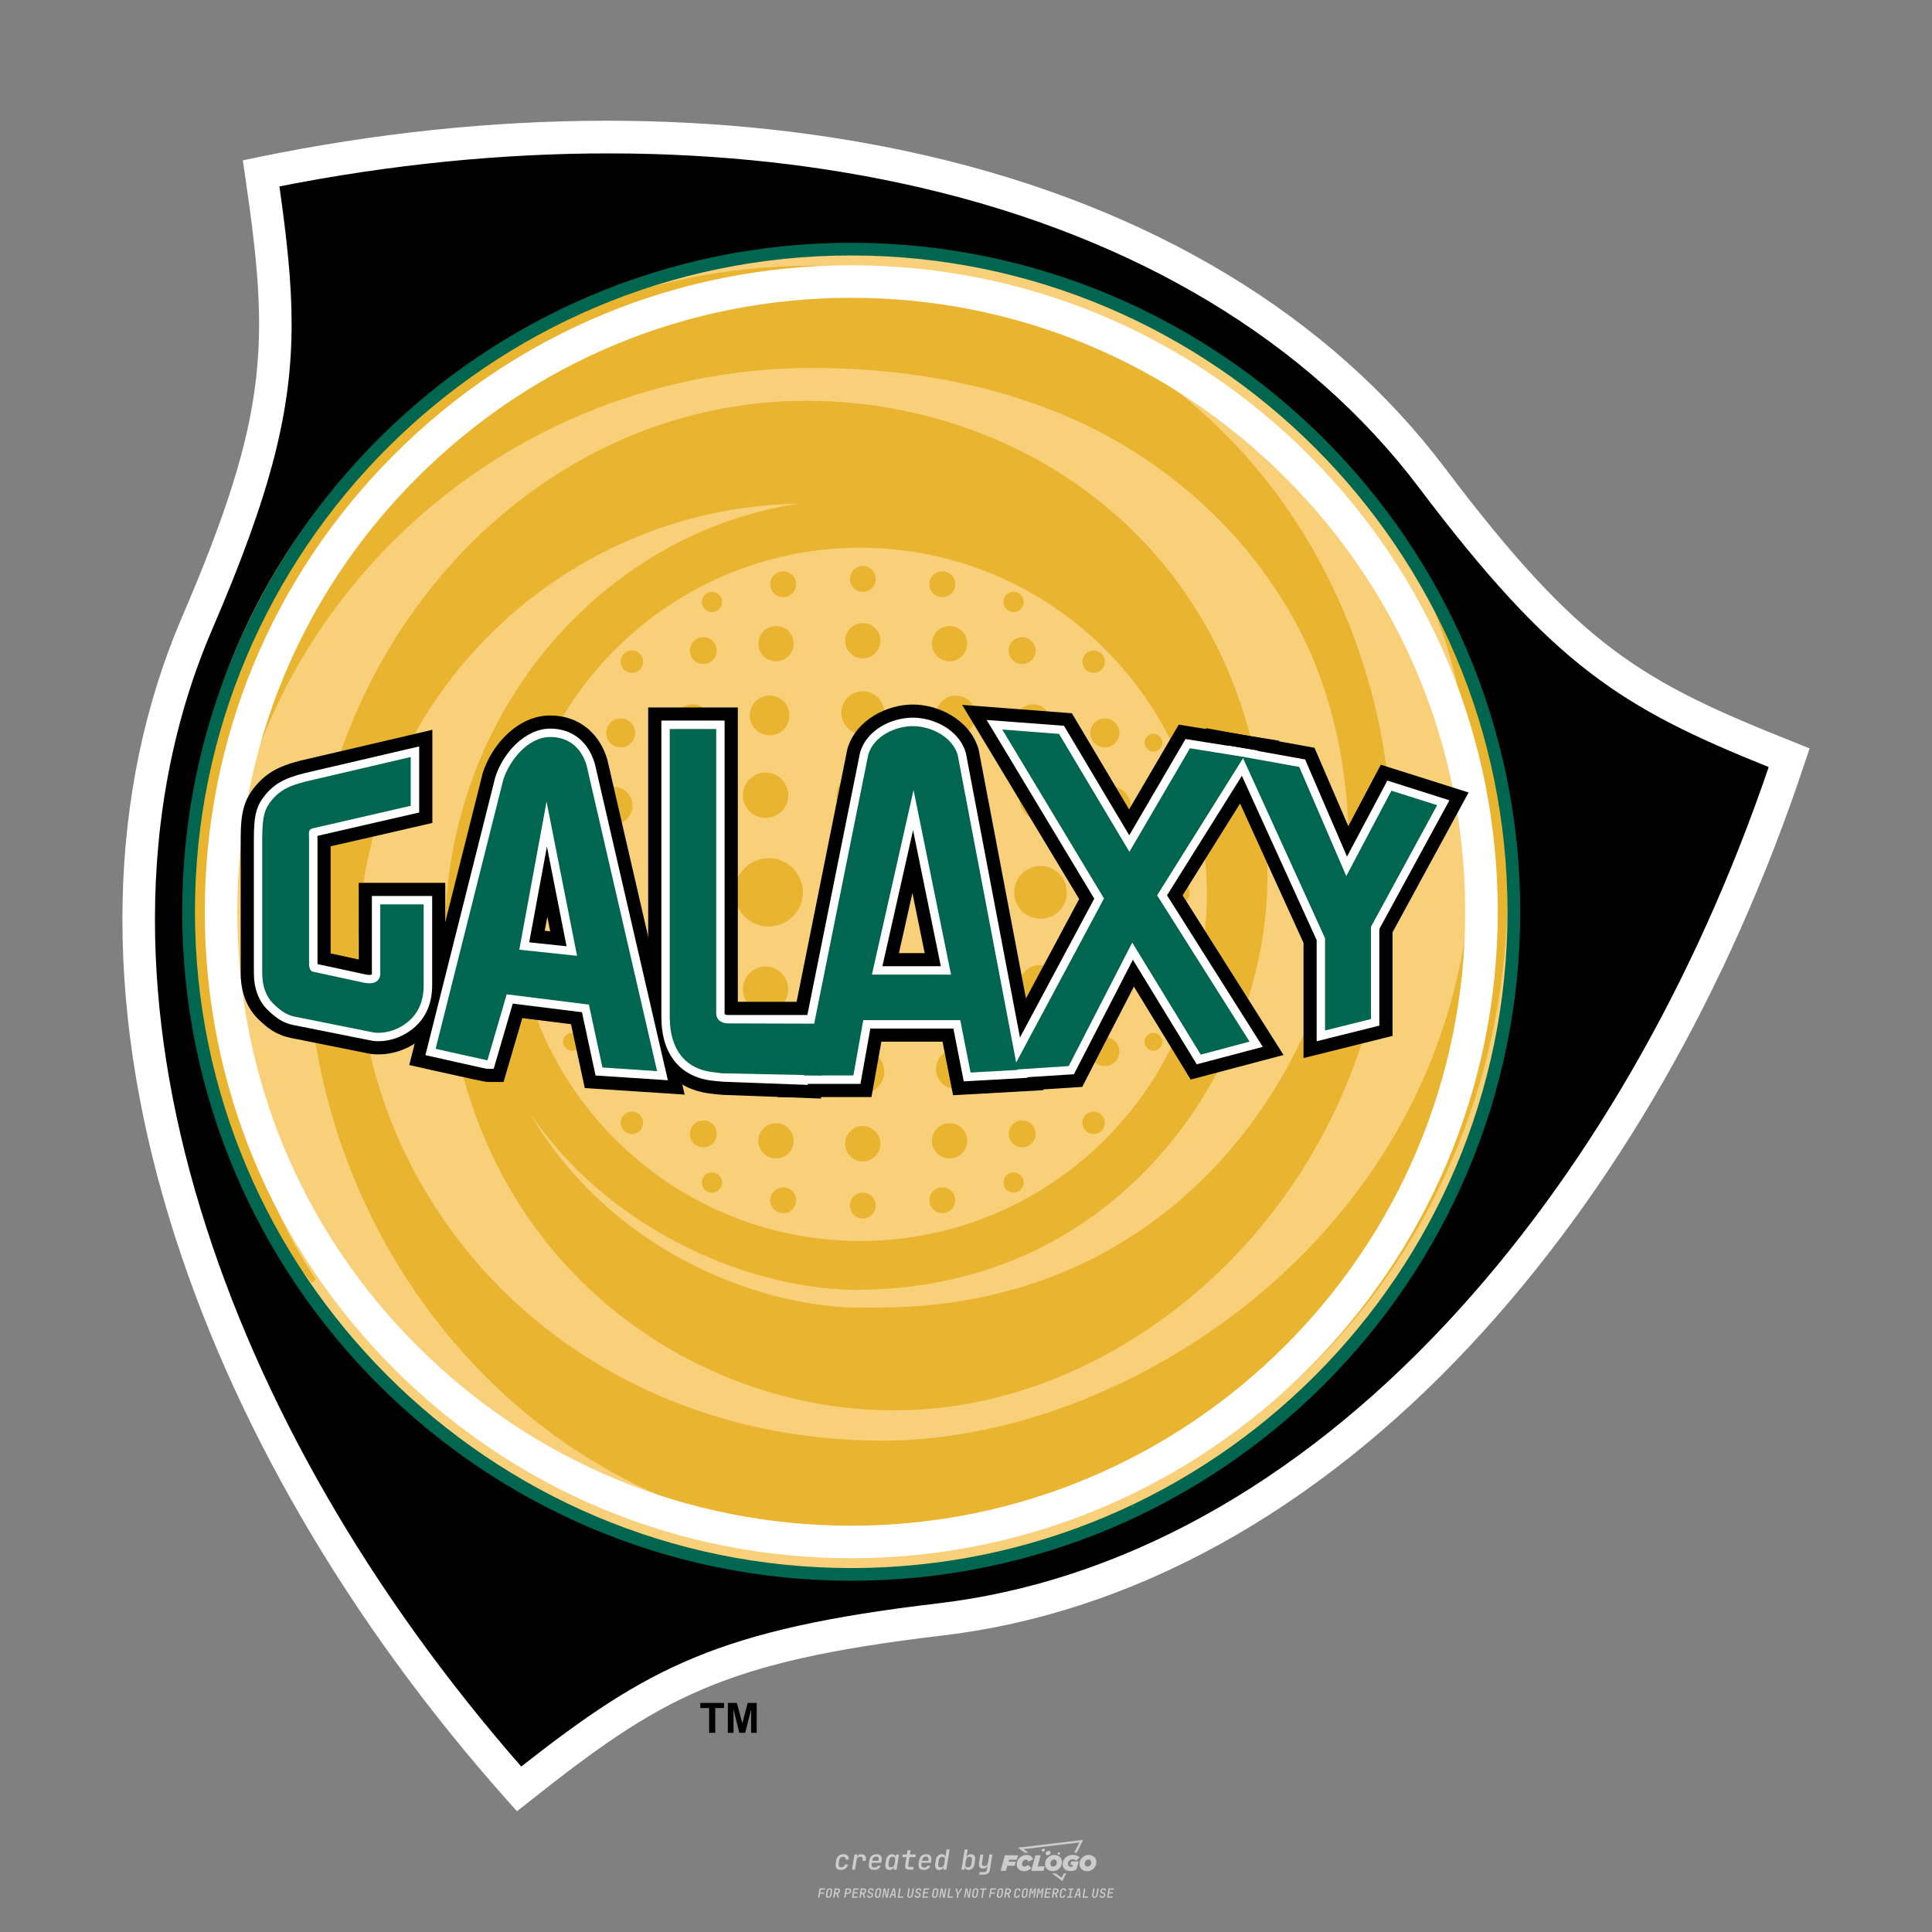 <?xml version="1.0" encoding="UTF-8"?>
<svg id="_图层_1" data-name="图层_1" xmlns="http://www.w3.org/2000/svg" version="1.1" viewBox="0 0 800 800">
  <rect x="0" y="0" width="800" height="800" fill="#808080" stroke="none"/>
  <!-- Created by @FCLOGO 2024-12-5 GMT+8 15:27:32 . https://fclogo.top/ -->
<!-- FOR PERSONAL USE ONLY NOT FOR COMMERCIAL USE -->
  <defs>
    <style>
      .st0 {
        fill: #ccc;
      }

      .st1 {
        fill: #fff;
      }

      .st2 {
        fill: #006650;
      }

      .st3 {
        fill: #f8d07a;
      }

      .st4 {
        fill: #e9b430;
      }
    </style>
  </defs>
  <path class="st0" d="M348.22,774.3c-.79,0-1.38-.22-1.77-.65-.39-.44-.53-1.03-.41-1.79l.25-1.65c.12-.75.45-1.35.98-1.78.53-.44,1.19-.65,1.98-.65s1.33.2,1.72.6c.39.4.55.94.47,1.62h-1.24c.03-.36-.06-.64-.26-.84-.2-.2-.5-.3-.89-.3-.42,0-.76.12-1.03.35-.27.23-.43.56-.5.99l-.26,1.66c-.07.44,0,.77.19,1,.19.23.5.35.92.35.39,0,.72-.1.98-.3.26-.2.44-.48.52-.85h1.24c-.14.69-.47,1.23-.99,1.63-.52.4-1.16.6-1.92.6ZM352.8,774.19l1-6.29h1.19l-.19,1.19c.34-.87.97-1.3,1.91-1.3.67,0,1.17.21,1.49.62.32.42.43.99.31,1.71l-.07.42h-1.27l.06-.32c.07-.45.01-.8-.17-1.04-.18-.24-.48-.36-.88-.36s-.74.12-1.01.37c-.27.24-.43.59-.5,1.03l-.63,3.97h-1.24ZM361.91,774.3c-.77,0-1.35-.22-1.73-.67s-.52-1.04-.4-1.77l.25-1.65c.08-.49.26-.92.52-1.28s.6-.65,1.01-.85c.41-.2.87-.3,1.38-.3.77,0,1.35.22,1.73.67.39.45.52,1.04.39,1.77l-.17,1.12h-3.85l-.09.53c-.15.95.22,1.43,1.11,1.43.72,0,1.17-.25,1.37-.74h1.22c-.17.53-.5.96-1.01,1.28-.5.32-1.09.47-1.76.47ZM361.23,770.22l-.05.29h2.65s.05-.3.05-.3c.07-.47.01-.82-.17-1.07-.18-.25-.49-.37-.92-.37s-.8.13-1.06.38c-.26.25-.43.61-.51,1.08ZM368.33,774.3c-.63,0-1.1-.21-1.41-.64s-.4-1-.27-1.73l.27-1.77c.11-.73.39-1.31.84-1.74.44-.43.98-.64,1.61-.64.47,0,.83.12,1.09.35.26.24.39.56.38.96h.02l.17-1.2h1.24l-1,6.29h-1.22l.19-1.2h-.02c-.12.41-.35.73-.69.97s-.74.35-1.21.35ZM368.93,773.23c.39,0,.72-.12.98-.36.26-.24.43-.57.5-1.01l.25-1.65c.07-.43,0-.76-.18-1-.19-.24-.47-.36-.86-.36s-.72.12-.98.35c-.26.24-.42.57-.49,1.01l-.25,1.65c-.07.44-.01.78.17,1.01.18.23.47.35.88.35ZM376.35,774.19c-.57,0-.99-.16-1.26-.47-.27-.31-.36-.75-.27-1.32l.54-3.39h-1.74l.17-1.12h1.74l.27-1.72h1.24l-.27,1.72h2.47l-.18,1.12h-2.46l-.54,3.39c-.08.44.1.66.53.66h1.72l-.17,1.12h-1.77ZM382.5,774.3c-.77,0-1.35-.22-1.73-.67s-.52-1.04-.4-1.77l.25-1.65c.08-.49.26-.92.52-1.28s.6-.65,1.01-.85c.41-.2.87-.3,1.38-.3.77,0,1.35.22,1.73.67.39.45.52,1.04.39,1.77l-.17,1.12h-3.85l-.09.53c-.15.95.22,1.43,1.11,1.43.72,0,1.17-.25,1.37-.74h1.22c-.17.53-.5.96-1.01,1.28-.5.32-1.09.47-1.76.47ZM381.83,770.22l-.05.29h2.65s.05-.3.05-.3c.07-.47.01-.82-.17-1.07-.18-.25-.49-.37-.92-.37s-.8.13-1.06.38c-.26.25-.43.61-.51,1.08ZM388.92,774.3c-.63,0-1.1-.21-1.4-.64-.3-.42-.39-1-.28-1.73l.27-1.77c.11-.73.39-1.31.84-1.74.44-.43.98-.64,1.61-.64.47,0,.83.12,1.09.35.26.24.39.56.38.96h.02l.21-1.47.3-1.8h1.24l-1.33,8.35h-1.22l.19-1.2h-.02c-.12.41-.35.73-.69.97s-.74.35-1.21.35ZM389.53,773.23c.39,0,.72-.12.98-.36.26-.24.43-.57.5-1.01l.25-1.65c.08-.43.02-.76-.17-1-.19-.24-.48-.36-.87-.36s-.72.12-.98.35c-.26.24-.42.57-.49,1.01l-.25,1.65c-.08.44-.02.78.16,1.01s.48.35.88.35ZM401.02,774.3c-.47,0-.84-.12-1.1-.35-.26-.23-.39-.56-.38-.97h-.01l-.19,1.2h-1.22l1.33-8.35h1.24l-.29,1.8-.27,1.47h.05c.12-.41.35-.73.69-.97.34-.23.74-.35,1.21-.35.63,0,1.1.21,1.4.64.3.43.39,1.01.28,1.74l-.27,1.77c-.11.73-.39,1.31-.84,1.73-.45.42-.98.64-1.61.64ZM400.77,773.23c.4,0,.72-.12.98-.35.26-.23.42-.57.5-1.01l.25-1.65c.07-.43.01-.77-.17-1.01-.18-.24-.47-.35-.87-.35s-.72.12-.98.36-.43.57-.5,1l-.25,1.65c-.07.44-.01.77.17,1.01.18.24.47.36.87.36ZM405.47,776.25l.17-1.06h1.93c.64,0,1.01-.3,1.1-.9l.1-.67.21-1.19h-.03c-.12.42-.35.74-.68.97-.33.23-.73.34-1.2.34-.63,0-1.09-.2-1.4-.6s-.41-.94-.3-1.63l.58-3.6h1.24l-.56,3.48c-.06.41,0,.73.18.96s.47.34.85.34.72-.12.98-.37c.27-.24.43-.58.49-1.02l.54-3.4h1.24l-1.01,6.41c-.1.6-.37,1.08-.81,1.42-.44.35-1,.52-1.67.52h-1.95ZM417.79,770.09h3.22l.54-1.85h-5.47l-1.71,6.44h2.15l.59-2.1h3.03l.44-1.71h-3.03l.24-.78ZM424.23,772.92c-.59,0-1.02-.39-1.02-1.12,0-.88.63-1.76,1.61-1.76.49,0,.88.24,1.02.78l1.95-.83c-.29-1.17-1.27-1.9-2.64-1.9-2.78,0-4.15,2.15-4.15,3.9s1.27,2.83,3.07,2.83c1.37,0,2.34-.59,2.98-1.42l-1.51-1.17c-.39.44-.83.68-1.32.68ZM430.91,768.23h-2.15l-1.76,6.44h5.12l.49-1.85h-2.93l1.22-4.59ZM439.75,771.01c0-1.66-1.32-2.93-3.22-2.93-2.2,0-3.81,1.81-3.81,3.81,0,1.66,1.32,2.93,3.22,2.93,2.2,0,3.81-1.81,3.81-3.81ZM434.92,771.7c0-.83.59-1.71,1.51-1.71.78,0,1.17.54,1.17,1.22,0,.83-.59,1.71-1.51,1.71-.78,0-1.17-.54-1.17-1.22ZM443.21,772.23h1.07l-.2.68c-.15.05-.34.1-.59.1-.68,0-1.27-.39-1.27-1.22,0-1.02.73-1.9,1.95-1.9.59,0,1.12.24,1.51.59l1.37-1.37c-.44-.54-1.51-1.07-2.73-1.07-2.59,0-4.29,1.76-4.29,3.86s1.61,2.88,3.22,2.88c.93,0,1.85-.29,2.49-.68l.93-3.32h-3.12l-.34,1.46ZM450.78,768.08c-2.2,0-3.81,1.81-3.81,3.81,0,1.66,1.32,2.93,3.22,2.93,2.2,0,3.81-1.81,3.81-3.81,0-1.66-1.32-2.93-3.22-2.93ZM450.34,772.92c-.78,0-1.17-.54-1.17-1.22,0-.83.59-1.71,1.51-1.71.78,0,1.17.54,1.17,1.22,0,.83-.59,1.71-1.51,1.71ZM437.94,767.5c-.05.29.1.49.44.49s.54-.2.63-.49c.05-.24-.1-.49-.44-.49s-.59.24-.63.49ZM432.13,765.5c-.44,0-.73.24-.78.59s.1.59.54.59.73-.24.78-.59c.1-.34-.1-.59-.54-.59ZM433.01,767.3c-.1.54.15.88.83.88.63,0,1.07-.39,1.17-.88s-.15-.88-.83-.88c-.68,0-1.07.39-1.17.88ZM439.6,777.55l-2.44-1.81h-1.51l4.25,3.17,1.61-3.17h-.98l-.93,1.81ZM425.84,767.16l-2-1.46,23.13-2.78-2.15,4.25h1.02l2.68-5.32-26.99,3.22,2.78,2.1h1.51ZM338.72,785.79l.61-3.83h2.32l-.08.52h-1.76l-.18,1.14h1.63l-.08.52h-1.62l-.26,1.64h-.57ZM342.97,785.84c-.36,0-.62-.1-.8-.3-.17-.2-.23-.47-.18-.82l.27-1.7c.06-.34.2-.61.44-.82.24-.2.54-.3.89-.3s.62.1.8.3c.17.2.24.47.18.81l-.27,1.71c-.06.34-.2.62-.44.82-.24.2-.54.3-.9.3ZM343.05,785.33c.19,0,.35-.05.47-.16.12-.11.19-.26.23-.46l.27-1.7c.03-.2,0-.35-.08-.46-.08-.11-.22-.16-.41-.16s-.35.05-.46.16c-.12.1-.19.26-.22.46l-.27,1.7c-.03.2,0,.35.08.46s.22.16.41.16ZM345,785.79l.61-3.83h1.2c.24,0,.44.05.6.14.16.09.28.22.36.39s.09.37.05.59c-.04.26-.14.48-.3.67-.16.19-.37.32-.6.39l.54,1.64h-.62l-.48-1.57h-.54l-.25,1.57h-.57ZM345.89,783.71h.64c.19,0,.35-.06.48-.17.13-.11.21-.26.24-.45.03-.19,0-.35-.09-.46-.09-.11-.24-.17-.43-.17h-.64l-.2,1.25ZM349.54,785.79l.61-3.83h1.25c.37,0,.65.1.84.31.19.21.26.49.2.84-.04.23-.12.44-.25.61s-.29.31-.49.4c-.2.09-.42.14-.66.14h-.69l-.24,1.52h-.57ZM350.43,783.75h.69c.19,0,.36-.06.49-.18.14-.12.22-.27.25-.47s0-.35-.1-.47-.25-.18-.44-.18h-.69l-.21,1.29ZM352.75,785.79l.61-3.83h2.25l-.08.5h-1.7l-.17,1.09h1.51l-.08.5h-1.51l-.19,1.24h1.69l-.08.5h-2.25ZM355.84,785.79l.61-3.83h1.2c.24,0,.44.05.6.14.16.09.28.22.36.39s.09.37.05.59c-.04.26-.14.48-.3.67-.16.19-.37.32-.6.39l.54,1.64h-.62l-.48-1.57h-.54l-.25,1.57h-.57ZM356.74,783.71h.64c.19,0,.35-.06.48-.17.13-.11.21-.26.24-.45.03-.19,0-.35-.09-.46-.09-.11-.24-.17-.43-.17h-.64l-.2,1.25ZM360.13,785.84c-.39,0-.67-.1-.87-.29-.19-.19-.26-.45-.22-.78h.57c-.03.17.01.31.12.41.11.1.27.15.48.15.2,0,.37-.05.5-.15.13-.1.21-.23.24-.4.02-.15,0-.28-.06-.39-.06-.11-.16-.18-.29-.22l-.46-.14c-.27-.08-.46-.22-.59-.41-.13-.19-.17-.42-.13-.68.04-.21.11-.39.23-.55s.27-.28.46-.37.4-.13.64-.13c.35,0,.62.1.8.29.18.19.25.44.2.76h-.57c.03-.17,0-.3-.09-.4-.09-.1-.23-.14-.42-.14s-.34.04-.46.13c-.12.09-.19.21-.21.38-.02.15,0,.28.05.39s.16.18.29.22l.47.15c.26.08.46.22.58.41.12.19.17.42.12.69-.04.22-.12.41-.24.57-.13.16-.29.29-.49.38-.2.09-.42.13-.66.13ZM363.27,785.84c-.36,0-.62-.1-.8-.3-.17-.2-.23-.47-.18-.82l.27-1.7c.06-.34.2-.61.44-.82.24-.2.54-.3.89-.3s.62.1.8.3c.17.2.24.47.18.81l-.27,1.71c-.06.34-.2.62-.44.82-.24.2-.54.3-.9.3ZM363.34,785.33c.19,0,.35-.05.47-.16.12-.11.19-.26.23-.46l.27-1.7c.03-.2,0-.35-.08-.46-.08-.11-.22-.16-.41-.16s-.35.05-.46.16c-.12.1-.19.26-.22.46l-.27,1.7c-.03.2,0,.35.08.46s.22.16.41.16ZM365.28,785.79l.61-3.83h.71l.62,3.19c0-.1.02-.22.03-.36.01-.14.03-.29.04-.44.02-.15.04-.29.06-.41l.31-1.98h.52l-.61,3.83h-.71l-.61-3.19c0,.09-.02.21-.03.34s-.03.28-.04.42c-.02.15-.04.28-.06.41l-.31,2.01h-.53ZM368.23,785.79l1.59-3.83h.75l.37,3.83h-.56l-.07-.97h-1.09l-.39.97h-.59ZM369.39,784.34h.87l-.09-1.1c-.02-.2-.03-.37-.04-.51,0-.14-.01-.24-.01-.3-.02.06-.05.16-.1.3s-.11.31-.19.5l-.44,1.11ZM371.72,785.79l.61-3.83h.57l-.52,3.31h1.67l-.08.52h-2.25ZM376.68,785.84c-.37,0-.63-.1-.8-.3-.17-.2-.22-.47-.17-.82l.44-2.76h.57l-.44,2.76c-.03.2,0,.35.07.46.08.11.21.17.41.17s.35-.06.46-.17c.12-.11.19-.27.22-.46l.44-2.76h.57l-.44,2.76c-.06.35-.2.62-.43.82-.23.2-.53.3-.9.3ZM379.84,785.84c-.39,0-.67-.1-.87-.29-.19-.19-.26-.45-.22-.78h.57c-.03.17.01.31.12.41.11.1.27.15.48.15.2,0,.37-.05.5-.15.13-.1.21-.23.24-.4.02-.15,0-.28-.06-.39-.06-.11-.16-.18-.29-.22l-.46-.14c-.27-.08-.46-.22-.59-.41-.13-.19-.17-.42-.13-.68.04-.21.11-.39.23-.55s.27-.28.46-.37.4-.13.64-.13c.35,0,.62.1.8.29.18.19.25.44.2.76h-.57c.03-.17,0-.3-.09-.4-.09-.1-.23-.14-.42-.14s-.34.04-.46.13c-.12.09-.19.21-.21.38-.02.15,0,.28.05.39s.16.18.29.22l.47.15c.26.08.46.22.58.41.12.19.17.42.12.69-.04.22-.12.41-.24.57-.13.16-.29.29-.49.38-.2.09-.42.13-.66.13ZM381.91,785.79l.61-3.83h2.25l-.08.5h-1.7l-.17,1.09h1.51l-.08.5h-1.51l-.19,1.24h1.69l-.08.5h-2.25ZM386.94,785.84c-.36,0-.62-.1-.8-.3-.17-.2-.23-.47-.18-.82l.27-1.7c.06-.34.2-.61.44-.82.24-.2.54-.3.89-.3s.62.1.8.3c.17.2.24.47.18.81l-.27,1.71c-.06.34-.2.62-.44.82-.24.2-.54.3-.9.3ZM387.02,785.33c.19,0,.35-.05.47-.16.12-.11.19-.26.23-.46l.27-1.7c.03-.2,0-.35-.08-.46-.08-.11-.22-.16-.41-.16s-.35.05-.46.16c-.12.1-.19.26-.22.46l-.27,1.7c-.03.2,0,.35.08.46s.22.16.41.16ZM388.95,785.79l.61-3.83h.71l.62,3.19c0-.1.02-.22.03-.36.01-.14.03-.29.04-.44.02-.15.04-.29.06-.41l.31-1.98h.52l-.61,3.83h-.71l-.61-3.19c0,.09-.02.21-.03.34s-.03.28-.04.42c-.02.15-.04.28-.06.41l-.31,2.01h-.53ZM392.25,785.79l.61-3.83h.57l-.52,3.31h1.67l-.08.52h-2.25ZM396.12,785.79l.22-1.41-.75-2.42h.58l.45,1.45c.03.09.05.18.07.27.02.08.03.15.03.19.02-.04.05-.1.09-.19.04-.08.09-.17.14-.27l.9-1.45h.6l-1.53,2.42-.22,1.41h-.57ZM399.22,785.79l.61-3.83h.71l.62,3.19c0-.1.02-.22.03-.36.01-.14.03-.29.04-.44.02-.15.04-.29.06-.41l.31-1.98h.52l-.61,3.83h-.71l-.61-3.19c0,.09-.02.21-.03.34s-.03.28-.04.42c-.02.15-.04.28-.06.41l-.31,2.01h-.53ZM403.51,785.84c-.36,0-.62-.1-.8-.3-.18-.2-.23-.47-.18-.82l.27-1.7c.06-.34.2-.61.44-.82.24-.2.54-.3.89-.3s.62.1.8.3c.17.2.24.47.18.81l-.27,1.71c-.06.34-.2.62-.44.82-.24.2-.54.3-.89.3ZM403.58,785.33c.19,0,.35-.05.47-.16.12-.11.19-.26.23-.46l.27-1.7c.03-.2,0-.35-.08-.46-.08-.11-.22-.16-.41-.16s-.35.05-.46.16c-.12.1-.19.26-.22.46l-.27,1.7c-.03.2,0,.35.08.46.08.11.22.16.41.16ZM406.38,785.79l.52-3.31h-1.02l.08-.52h2.62l-.08.52h-1.03l-.52,3.31h-.57ZM409.52,785.79l.61-3.83h2.32l-.08.52h-1.76l-.18,1.14h1.63l-.08.52h-1.62l-.26,1.64h-.57ZM413.77,785.84c-.36,0-.62-.1-.8-.3-.18-.2-.23-.47-.18-.82l.27-1.7c.06-.34.2-.61.44-.82.24-.2.54-.3.89-.3s.62.1.8.3c.17.2.24.47.18.81l-.27,1.71c-.06.34-.2.62-.44.82-.24.2-.54.3-.89.3ZM413.85,785.33c.19,0,.35-.05.47-.16.12-.11.19-.26.23-.46l.27-1.7c.03-.2,0-.35-.08-.46-.08-.11-.22-.16-.41-.16s-.35.05-.46.16c-.12.1-.19.26-.22.46l-.27,1.7c-.03.2,0,.35.08.46.08.11.22.16.41.16ZM415.8,785.79l.61-3.83h1.2c.24,0,.44.05.6.14.16.09.28.22.36.39s.09.37.05.59c-.04.26-.14.48-.3.67-.16.19-.37.32-.6.39l.54,1.64h-.62l-.48-1.57h-.54l-.25,1.57h-.57ZM416.69,783.71h.64c.19,0,.35-.06.48-.17.13-.11.21-.26.24-.45.03-.19,0-.35-.09-.46-.09-.11-.24-.17-.43-.17h-.64l-.2,1.25ZM420.91,785.84c-.36,0-.63-.1-.81-.3-.18-.2-.24-.47-.19-.82l.27-1.7c.06-.35.21-.62.45-.82s.55-.3.91-.3.63.1.81.3c.18.2.24.47.19.82h-.57c.03-.2,0-.35-.09-.46-.09-.11-.23-.16-.42-.16s-.35.05-.47.16c-.12.1-.2.26-.23.45l-.27,1.71c-.03.2,0,.35.09.46.09.11.23.16.42.16s.35-.05.47-.16.2-.26.23-.46h.57c-.03.23-.11.43-.24.59s-.28.3-.47.39c-.19.09-.4.14-.64.14ZM424.03,785.84c-.36,0-.62-.1-.8-.3-.18-.2-.23-.47-.18-.82l.27-1.7c.06-.34.2-.61.44-.82.24-.2.54-.3.89-.3s.62.1.8.3c.17.2.24.47.18.81l-.27,1.71c-.06.34-.2.62-.44.82-.24.2-.54.3-.89.3ZM424.11,785.33c.19,0,.35-.05.47-.16.12-.11.19-.26.23-.46l.27-1.7c.03-.2,0-.35-.08-.46-.08-.11-.22-.16-.41-.16s-.35.05-.46.16c-.12.1-.19.26-.22.46l-.27,1.7c-.03.2,0,.35.08.46.08.11.22.16.41.16ZM425.97,785.79l.61-3.83h.69l.18,1.23c.02.12.04.23.05.33.01.1.02.18.03.24.02-.06.05-.14.09-.24.04-.11.09-.22.15-.34l.57-1.22h.71l-.61,3.83h-.54l.2-1.29c.02-.17.06-.35.1-.55.04-.2.09-.4.14-.61s.1-.4.14-.59c.05-.19.09-.35.13-.49l-.86,1.86h-.55l-.28-1.86c0,.14-.01.29-.02.47s-.02.37-.04.57c-.02.2-.04.41-.06.61-.02.2-.05.4-.08.57l-.2,1.29h-.54ZM429.11,785.79l.61-3.83h.69l.18,1.23c.02.12.04.23.05.33.01.1.02.18.03.24.02-.06.05-.14.09-.24.04-.11.09-.22.15-.34l.57-1.22h.71l-.61,3.83h-.54l.2-1.29c.02-.17.06-.35.1-.55.04-.2.09-.4.14-.61s.1-.4.14-.59c.05-.19.09-.35.13-.49l-.86,1.86h-.55l-.28-1.86c0,.14-.01.29-.02.47s-.02.37-.04.57c-.02.2-.04.41-.06.61-.02.2-.05.4-.08.57l-.2,1.29h-.54ZM432.41,785.79l.61-3.83h2.25l-.08.5h-1.7l-.17,1.09h1.51l-.08.5h-1.51l-.19,1.24h1.69l-.08.5h-2.25ZM435.51,785.79l.61-3.83h1.2c.24,0,.44.05.6.14.16.09.28.22.36.39s.09.37.05.59c-.04.26-.14.48-.3.67-.16.19-.37.32-.6.39l.54,1.64h-.62l-.48-1.57h-.54l-.25,1.57h-.57ZM436.4,783.71h.64c.19,0,.35-.06.48-.17.13-.11.21-.26.24-.45.03-.19,0-.35-.09-.46-.09-.11-.24-.17-.43-.17h-.64l-.2,1.25ZM439.8,785.84c-.36,0-.63-.1-.81-.3-.18-.2-.24-.47-.19-.82l.27-1.7c.06-.35.21-.62.45-.82s.55-.3.91-.3.63.1.81.3c.18.2.24.47.19.82h-.57c.03-.2,0-.35-.09-.46-.09-.11-.23-.16-.42-.16s-.35.05-.47.16c-.12.1-.2.26-.23.45l-.27,1.71c-.03.2,0,.35.09.46.09.11.23.16.42.16s.35-.05.47-.16.2-.26.23-.46h.57c-.03.23-.11.43-.24.59s-.28.3-.47.39c-.19.09-.4.14-.64.14ZM441.88,785.79l.08-.5h.78l.45-2.82h-.78l.08-.5h2.13l-.08.5h-.78l-.45,2.82h.78l-.08.5h-2.13ZM444.74,785.79l1.59-3.83h.75l.37,3.83h-.56l-.07-.97h-1.09l-.39.97h-.59ZM445.9,784.34h.87l-.09-1.1c-.02-.2-.03-.37-.04-.51,0-.14-.01-.24-.01-.3-.02.06-.05.16-.1.3s-.11.31-.19.5l-.44,1.11ZM448.24,785.79l.61-3.83h.57l-.52,3.31h1.67l-.08.52h-2.25ZM453.19,785.84c-.37,0-.63-.1-.8-.3-.17-.2-.22-.47-.17-.82l.44-2.76h.57l-.44,2.76c-.03.2,0,.35.07.46.08.11.21.17.41.17s.35-.06.46-.17c.12-.11.19-.27.22-.46l.44-2.76h.57l-.44,2.76c-.06.35-.2.62-.43.82-.23.2-.53.3-.9.3ZM456.36,785.84c-.39,0-.67-.1-.87-.29-.19-.19-.26-.45-.22-.78h.57c-.03.17.01.31.12.41.11.1.27.15.48.15.2,0,.37-.05.5-.15s.21-.23.24-.4c.02-.15,0-.28-.06-.39s-.16-.18-.29-.22l-.46-.14c-.27-.08-.46-.22-.59-.41-.13-.19-.17-.42-.13-.68.04-.21.11-.39.23-.55s.27-.28.46-.37c.19-.09.4-.13.64-.13.35,0,.62.1.8.29.18.19.25.44.2.76h-.57c.03-.17,0-.3-.09-.4-.09-.1-.23-.14-.42-.14s-.34.04-.46.13c-.12.09-.19.21-.21.38-.02.15,0,.28.05.39s.16.18.29.22l.47.15c.26.08.46.22.58.41.12.19.17.42.12.69-.04.22-.12.41-.24.57-.13.16-.29.29-.49.38-.2.09-.42.13-.66.13ZM458.42,785.79l.61-3.83h2.25l-.08.5h-1.7l-.17,1.09h1.51l-.08.5h-1.51l-.19,1.24h1.69l-.08.5h-2.25Z"/>
  <g>
    <g>
      <path d="M352.49,638.51c-69.69,0-135.26-27.15-184.53-76.44-49.29-49.3-76.42-114.84-76.42-184.55s27.13-135.24,76.42-184.5c49.27-49.29,114.84-76.44,184.53-76.44s135.22,27.15,184.53,76.44c49.26,49.26,76.4,114.81,76.4,184.5,0,143.9-117.06,260.98-260.94,260.98M592.81,197.7C493.91,66.75,294.02,33.38,108.13,71.72c10.19,69.55,10.23,100.92-26.49,186.3-64.84,150.79,7.1,340.97,133.22,482.77,55.14-43.62,82.29-59.35,174.6-70.22,162.98-19.23,291.73-176.64,351.47-356.78-65.35-25.91-92.1-41.9-148.12-116.09Z"/>
      <path class="st1" d="M381.55,77.77c89.11,20.74,160.29,63.63,205.9,124,55.92,74.06,84.03,91.35,144.93,115.85-30.65,89.97-76.66,169.53-133.39,230.27-62.56,67.04-135.31,107.12-210.31,115.99-91.39,10.78-120.5,26.58-172.85,67.6-62.58-71.55-108.5-151.15-132.74-230.7-12.63-41.35-18.93-81.68-18.93-120.04,0-42.94,7.92-83.42,23.68-120.07,24.52-56.99,32.91-90.56,32.91-126.61,0-17.36-2.02-35.45-5.05-56.87,93.03-18.38,184.85-18.27,265.85.58M106.76,65.12l-6.22,1.27.93,6.3c10.08,68.83,10.31,98.19-26.03,182.66-31.13,72.37-32.92,158.58-5.25,249.36,25.36,83.15,73.65,166.32,139.64,240.55l4.24,4.74,4.99-3.95c54.55-43.18,79.85-58.03,171.2-68.82,78.2-9.22,153.8-50.76,218.58-120.13,59.34-63.51,107.2-146.92,138.45-241.18l2.02-6.03-5.9-2.38c-63.9-25.33-89.26-39.77-145.21-113.87-47.54-62.92-121.39-107.55-213.59-128.98-84.7-19.7-180.79-19.57-277.85.44Z"/>
    </g>
    <g>
      <path class="st3" d="M352.49,102.66c-151.81,0-274.9,123.06-274.9,274.87s123.09,274.91,274.9,274.91c165.58,0,274.89-136.87,274.89-274.91,0-151.81-123.09-274.87-274.89-274.87"/>
      <path class="st4" d="M356.2,515.04c79.92,0,144.7-64.78,144.7-144.71s-64.78-144.65-144.7-144.65-144.68,64.76-144.68,144.65c0,79.94,64.8,144.71,144.68,144.71M366.86,582.75c-92.52-1.5-181.37-74.64-181.37-195.79,0-98.8,75.45-178.87,168.71-179.3-7.02-.28-13.81-.45-20.28-.45-103.14,0-186.74,83.62-186.74,186.73s86.14,203.74,218.21,203.74c103.12,0,245.72-89.17,245.72-251.81,0-38.09-5.46-68.92-19.54-101.99,19.54,37,31.55,79,31.55,123.83,0,148.88-114.61,269.58-255.97,269.58s-238.52-124.43-238.52-245.09,91.9-225.08,205.29-225.08c97.93,0,189.75,71.05,189.75,195.32,0,78.72-60.47,170.52-169.78,170.52-.96,0,.96,0,0,0-56.06-.69-124.36-37.64-148.03-100.76,14,48.06,52.83,82.43,95.01,99.09,16.6,6.53,33.73,10.39,50.05,11.22,4.24.21,8.47.06,12.72.06,135.91,0,195.87-117.17,195.87-193.24,0-108.42-87.07-198.13-222.97-198.13s-246.08,109.06-246.08,243.59c0,36.52,11.39,94.97,39.44,135.61-33.92-41.31-51.21-102.27-51.21-161.4,0-142.38,115.45-257.85,257.85-257.85,128.54,0,238.73,98.42,238.73,240.83s-108.55,230.8-204.32,230.8c-.48,0,.5,0,0,0-1.18,0-2.87-.02-4.08-.05"/>
      <path class="st4" d="M79.87,369.02c0-141.53,115.14-256.67,256.67-256.67,63.3,0,122.54,23.68,166.74,66.68,45.66,44.38,70.81,105.8,70.81,172.97s-23.43,124.62-65.89,167.99c-38.4,39.2-88.43,61.65-137.26,61.65l-4.05-.05c-87.39-1.4-180.26-70.1-180.26-194.63,0-97.82,75.19-177.73,167.57-178.14l.03-2.3-20.31-.46c-103.62,0-187.89,84.29-187.89,187.89,0,51.76,21.82,103.28,59.93,141.36,40.97,40.98,97.57,63.56,159.42,63.56,55.14,0,115.78-24.4,162.3-65.23,38.56-33.9,84.59-93.96,84.59-187.76,0-29.13-3.23-53.42-10.41-77.11,13.27,32.09,20.08,65.22,20.08,98.95,0,148.02-114.29,268.42-254.8,268.42s-237.37-126.12-237.37-243.93,91.57-223.93,204.14-223.93c93.71,0,188.57,66.72,188.57,194.17,0,40.89-15.87,82.45-43.6,114.02-22.16,25.26-61.85,55.35-125,55.35-53.3-.66-122.93-35.93-146.96-99.99l-2.19.72s.05.1.05.11c12.8,43.82,48.56,81.09,95.66,99.67,16.66,6.58,34.08,10.52,50.43,11.34l9.13.1,3.63-.03c134.41,0,197.05-115.99,197.05-194.39,0-115.48-94.27-199.3-224.15-199.3-136.35,0-247.25,109.81-247.25,244.76,0,32.43,8.55,77.1,26.9,114.03-22.98-37.82-36.31-88.19-36.31-139.83M77.54,369.02c0,62.3,19.24,122.93,51.47,162.13l1.86-1.39c-27.13-39.25-39.27-96.06-39.27-134.94,0-133.69,109.88-242.44,244.94-242.44s221.82,82.84,221.82,196.98c0,77.46-61.88,192.07-194.72,192.07l-3.64.03-8.99-.07c-16.12-.86-33.29-4.7-49.7-11.17-35.68-14.09-64.62-39.08-81.92-69.44,31.42,47.03,88.61,72.71,134.24,73.33v.03h.46v-.03c63.9-.05,104.07-30.55,126.53-56.12,28.09-32,44.21-74.09,44.21-115.53,0-128.98-96.04-196.5-190.91-196.5-113.85,0-206.45,101.5-206.45,226.26s96.29,246.25,239.68,246.25,257.12-121.44,257.12-270.75c0-42.69-10.64-84.54-31.68-124.38l-2.11,1.01c13.65,31.98,19.48,62.33,19.48,101.53,0,92.94-45.57,152.45-83.79,186.05-46.09,40.47-106.21,64.62-160.78,64.62-61.22,0-117.27-22.35-157.8-62.86-37.65-37.64-59.26-88.59-59.26-139.74,0-101.2,81.46-183.57,182.22-185.39-82.48,12.58-146.24,87.81-146.24,178.41,0,126.02,94.06,195.51,182.55,196.98l4.08.03c49.44,0,100.08-22.73,138.9-62.35,42.94-43.82,66.57-104.07,66.57-169.63s-25.4-129.81-71.51-174.65c-44.66-43.41-104.48-67.32-168.38-67.32-142.83,0-259,116.18-259,258.99Z"/>
      <path class="st4" d="M212.68,370.33c0-79.13,64.43-143.52,143.53-143.52s143.53,64.4,143.53,143.52-64.39,143.54-143.53,143.54c-79.1,0-143.53-64.38-143.53-143.54M210.35,370.33c0,80.45,65.44,145.86,145.85,145.86s145.86-65.41,145.86-145.86-65.43-145.83-145.86-145.83c-80.42,0-145.85,65.42-145.85,145.83Z"/>
      <path class="st1" d="M172.74,557.31c-48.04-48.01-74.48-111.86-74.48-179.78s26.44-131.72,74.48-179.73c47.99-48.03,111.84-74.48,179.75-74.48s131.74,26.45,179.75,74.48c48.02,48.01,74.47,111.83,74.47,179.73,0,140.21-114.03,254.23-254.22,254.23-67.91,0-131.75-26.45-179.75-74.46M163.19,188.26c-50.55,50.55-78.4,117.76-78.4,189.27s27.86,138.73,78.4,189.29c50.56,50.56,117.8,78.41,189.3,78.41,147.6,0,267.7-120.08,267.7-267.71,0-71.51-27.86-138.72-78.4-189.27-50.58-50.55-117.81-78.4-189.29-78.4-71.51,0-138.74,27.86-189.3,78.4Z"/>
      <path class="st2" d="M80.72,377.53c0-149.84,121.91-271.75,271.77-271.75s271.74,121.91,271.74,271.75-121.9,271.77-271.74,271.77S80.72,527.39,80.72,377.53M75.44,377.53c0,152.76,124.28,277.02,277.04,277.02s277.02-124.26,277.02-277.02S505.23,100.53,352.49,100.53c-152.77,0-277.04,124.24-277.04,277Z"/>
    </g>
    <rect class="st1" x="324.5" y="420.73" width="12.06" height="3.37"/>
    <g>
      <path class="st4" d="M396.2,383.65c7.82,0,14.14-6.33,14.14-14.14s-6.32-14.15-14.14-14.15-14.19,6.36-14.19,14.15c0,7.82,6.37,14.14,14.19,14.14"/>
      <path class="st4" d="M430.84,380.43c6.04,0,10.89-4.88,10.89-10.92s-4.85-10.93-10.89-10.93-10.91,4.9-10.91,10.93c0,6.04,4.87,10.92,10.91,10.92"/>
      <path class="st4" d="M461.53,378.05c4.72,0,8.53-3.83,8.53-8.51s-3.81-8.53-8.53-8.53-8.53,3.79-8.53,8.53c0,4.68,3.85,8.51,8.53,8.51"/>
      <path class="st4" d="M485.97,376.07c3.62,0,6.57-2.94,6.57-6.53s-2.95-6.57-6.57-6.57-6.55,2.94-6.55,6.57c0,3.59,2.93,6.53,6.55,6.53"/>
      <path class="st4" d="M505.8,374.09c2.52,0,4.58-2.05,4.58-4.55s-2.06-4.59-4.58-4.59-4.56,2.05-4.56,4.59,2.05,4.55,4.56,4.55"/>
      <path class="st4" d="M502.02,342.16c1.59,0,2.9-1.29,2.9-2.88s-1.31-2.91-2.9-2.91-2.83,1.32-2.83,2.91,1.27,2.88,2.83,2.88"/>
      <path class="st4" d="M493.32,314.35c1.6,0,2.89-1.31,2.89-2.88s-1.29-2.88-2.89-2.88-2.88,1.29-2.88,2.88c0,1.58,1.29,2.88,2.88,2.88"/>
      <path class="st4" d="M473.86,281.52c1.59,0,2.9-1.29,2.9-2.86s-1.31-2.88-2.9-2.88-2.88,1.29-2.88,2.88,1.31,2.86,2.88,2.86"/>
      <path class="st4" d="M447.41,254.94c1.56,0,2.87-1.29,2.87-2.87s-1.31-2.87-2.87-2.87-2.91,1.28-2.91,2.87,1.29,2.87,2.91,2.87"/>
      <path class="st4" d="M415.32,236.33c1.59,0,2.87-1.27,2.87-2.87s-1.27-2.89-2.87-2.89-2.89,1.29-2.89,2.89c0,1.59,1.29,2.87,2.89,2.87"/>
      <path class="st4" d="M387.49,227.67c1.56,0,2.85-1.29,2.85-2.85s-1.29-2.89-2.85-2.89-2.89,1.29-2.89,2.89c0,1.56,1.29,2.85,2.89,2.85"/>
      <path class="st4" d="M357.26,224.56c1.58,0,2.9-1.3,2.9-2.91s-1.32-2.88-2.9-2.88-2.89,1.32-2.89,2.88c0,1.6,1.3,2.91,2.89,2.91"/>
      <path class="st4" d="M484.81,341.39c2.68,0,4.87-2.17,4.87-4.82s-2.19-4.87-4.87-4.87-4.85,2.18-4.85,4.87,2.18,4.82,4.85,4.82"/>
      <path class="st4" d="M460.36,341.32c4.29,0,7.78-3.51,7.78-7.78s-3.48-7.76-7.78-7.76-7.75,3.46-7.75,7.76c0,4.27,3.45,7.78,7.75,7.78"/>
      <path class="st4" d="M430.56,339.36c4.6,0,8.33-3.73,8.33-8.33s-3.73-8.37-8.33-8.37-8.36,3.75-8.36,8.37,3.72,8.33,8.36,8.33"/>
      <path class="st4" d="M397.51,338.68c5.18,0,9.39-4.22,9.39-9.37s-4.21-9.41-9.39-9.41-9.41,4.23-9.41,9.41,4.23,9.37,9.41,9.37"/>
      <path class="st4" d="M357.29,340.81c6.04,0,10.89-4.87,10.89-10.88s-4.85-10.92-10.89-10.92-10.89,4.88-10.89,10.92,4.87,10.88,10.89,10.88"/>
      <path class="st4" d="M357.26,304.01c4.93,0,8.9-3.97,8.9-8.88s-3.97-8.9-8.9-8.9-8.88,3.98-8.88,8.9c0,4.92,4.01,8.88,8.88,8.88"/>
      <path class="st4" d="M395.79,304.47c4.55,0,8.24-3.69,8.24-8.24s-3.68-8.2-8.24-8.2-8.22,3.68-8.22,8.2,3.68,8.24,8.22,8.24"/>
      <path class="st4" d="M427.71,306.58c4.13,0,7.45-3.34,7.45-7.45s-3.33-7.49-7.45-7.49-7.51,3.35-7.51,7.49,3.37,7.45,7.51,7.45"/>
      <path class="st4" d="M457.51,309.49c3.3,0,6.01-2.69,6.01-6.01s-2.71-6-6.01-6-6.05,2.66-6.05,6,2.7,6.01,6.05,6.01"/>
      <path class="st4" d="M477.63,311.23c2.05,0,3.71-1.68,3.71-3.71s-1.67-3.73-3.71-3.73-3.7,1.67-3.7,3.73c0,2.03,1.65,3.71,3.7,3.71"/>
      <path class="st4" d="M357.26,272.62c4.04,0,7.32-3.27,7.32-7.3s-3.29-7.31-7.32-7.31-7.3,3.27-7.3,7.31c0,4.03,3.29,7.3,7.3,7.3"/>
      <path class="st4" d="M393.18,273.82c4.03,0,7.31-3.26,7.31-7.31s-3.28-7.29-7.31-7.29-7.29,3.25-7.29,7.29,3.23,7.31,7.29,7.31"/>
      <path class="st4" d="M423.25,274.96c3.08,0,5.58-2.49,5.58-5.56s-2.49-5.55-5.58-5.55-5.57,2.49-5.57,5.55c0,3.07,2.52,5.56,5.57,5.56"/>
      <path class="st4" d="M452.87,278.62c2.54,0,4.63-2.06,4.63-4.62s-2.1-4.66-4.63-4.66-4.66,2.08-4.66,4.66,2.06,4.62,4.66,4.62"/>
      <path class="st4" d="M357.26,245.08c2.95,0,5.38-2.39,5.38-5.33s-2.43-5.38-5.38-5.38-5.35,2.41-5.35,5.38,2.39,5.33,5.35,5.33"/>
      <path class="st4" d="M390.19,247.29c2.96,0,5.37-2.41,5.37-5.37s-2.41-5.34-5.37-5.34-5.36,2.39-5.36,5.34,2.41,5.37,5.36,5.37"/>
      <path class="st4" d="M419.68,253.46c2.33,0,4.22-1.89,4.22-4.19s-1.89-4.21-4.22-4.21-4.17,1.88-4.17,4.21,1.87,4.19,4.17,4.19"/>
      <path class="st4" d="M318.29,383.65c-7.78,0-14.13-6.33-14.13-14.14s6.34-14.15,14.13-14.15,14.17,6.36,14.17,14.15-6.32,14.14-14.17,14.14"/>
      <path class="st4" d="M283.63,380.43c-5.99,0-10.9-4.88-10.9-10.92s4.91-10.93,10.9-10.93,10.93,4.9,10.93,10.93c0,6.04-4.87,10.92-10.93,10.92"/>
      <path class="st4" d="M252.94,378.05c-4.68,0-8.5-3.83-8.5-8.51s3.82-8.53,8.5-8.53,8.53,3.79,8.53,8.53c0,4.68-3.8,8.51-8.53,8.51"/>
      <path class="st4" d="M228.5,376.07c-3.59,0-6.53-2.94-6.53-6.53s2.94-6.57,6.53-6.57,6.57,2.94,6.57,6.57c0,3.59-2.93,6.53-6.57,6.53"/>
      <path class="st4" d="M208.7,374.09c-2.54,0-4.58-2.05-4.58-4.55s2.05-4.59,4.58-4.59,4.58,2.05,4.58,4.59-2.06,4.55-4.58,4.55"/>
      <path class="st4" d="M212.44,342.16c-1.56,0-2.87-1.29-2.87-2.88s1.3-2.91,2.87-2.91,2.89,1.32,2.89,2.91-1.29,2.88-2.89,2.88"/>
      <path class="st4" d="M221.18,314.35c-1.59,0-2.88-1.31-2.88-2.88s1.29-2.88,2.88-2.88,2.87,1.29,2.87,2.88c0,1.58-1.27,2.88-2.87,2.88"/>
      <path class="st4" d="M240.61,281.52c-1.58,0-2.87-1.29-2.87-2.86s1.29-2.88,2.87-2.88,2.89,1.29,2.89,2.88-1.29,2.86-2.89,2.86"/>
      <path class="st4" d="M267.1,254.94c-1.56,0-2.87-1.29-2.87-2.87s1.31-2.87,2.87-2.87,2.89,1.28,2.89,2.87c0,1.58-1.29,2.87-2.89,2.87"/>
      <path class="st4" d="M299.19,236.33c-1.6,0-2.87-1.27-2.87-2.87s1.27-2.89,2.87-2.89,2.88,1.29,2.88,2.89c0,1.59-1.3,2.87-2.88,2.87"/>
      <path class="st4" d="M327.03,227.67c-1.59,0-2.89-1.29-2.89-2.85s1.31-2.89,2.89-2.89,2.87,1.29,2.87,2.89c0,1.56-1.27,2.85-2.87,2.85"/>
      <path class="st4" d="M229.69,341.39c-2.69,0-4.86-2.17-4.86-4.82s2.17-4.87,4.86-4.87,4.85,2.18,4.85,4.87-2.19,4.82-4.85,4.82"/>
      <path class="st4" d="M254.13,341.32c-4.3,0-7.78-3.51-7.78-7.78s3.48-7.76,7.78-7.76,7.77,3.46,7.77,7.76-3.5,7.78-7.77,7.78"/>
      <path class="st4" d="M283.95,339.36c-4.6,0-8.35-3.73-8.35-8.33s3.75-8.37,8.35-8.37,8.36,3.75,8.36,8.37-3.75,8.33-8.36,8.33"/>
      <path class="st4" d="M316.99,338.68c-5.19,0-9.39-4.22-9.39-9.37s4.21-9.41,9.39-9.41,9.39,4.23,9.39,9.41-4.21,9.37-9.39,9.37"/>
      <path class="st4" d="M318.7,304.47c-4.55,0-8.23-3.69-8.23-8.24s3.68-8.2,8.23-8.2,8.2,3.68,8.2,8.2c0,4.55-3.66,8.24-8.2,8.24"/>
      <path class="st4" d="M286.81,306.58c-4.11,0-7.48-3.34-7.48-7.45s3.37-7.49,7.48-7.49,7.45,3.35,7.45,7.49-3.33,7.45-7.45,7.45"/>
      <path class="st4" d="M257,309.49c-3.32,0-5.99-2.69-5.99-6.01s2.67-6,5.99-6,6.02,2.66,6.02,6-2.7,6.01-6.02,6.01"/>
      <path class="st4" d="M236.88,311.23c-2.06,0-3.72-1.68-3.72-3.71s1.66-3.73,3.72-3.73,3.71,1.67,3.71,3.73-1.65,3.71-3.71,3.71"/>
      <path class="st4" d="M321.35,273.82c-4.06,0-7.33-3.26-7.33-7.31s3.26-7.29,7.33-7.29,7.28,3.25,7.28,7.29c0,4.05-3.26,7.31-7.28,7.31"/>
      <path class="st4" d="M291.25,274.96c-3.09,0-5.57-2.49-5.57-5.56s2.48-5.55,5.57-5.55,5.56,2.49,5.56,5.55-2.49,5.56-5.56,5.56"/>
      <path class="st4" d="M261.66,278.62c-2.58,0-4.66-2.06-4.66-4.62s2.08-4.66,4.66-4.66,4.62,2.08,4.62,4.66c0,2.55-2.08,4.62-4.62,4.62"/>
      <path class="st4" d="M324.3,247.29c-2.96,0-5.35-2.41-5.35-5.37s2.39-5.34,5.35-5.34,5.37,2.39,5.37,5.34c0,2.96-2.42,5.37-5.37,5.37"/>
      <path class="st4" d="M294.81,253.46c-2.33,0-4.21-1.89-4.21-4.19s1.88-4.21,4.21-4.21,4.19,1.88,4.19,4.21-1.86,4.19-4.19,4.19"/>
      <path class="st4" d="M502.02,396.75c1.59,0,2.9,1.28,2.9,2.89s-1.31,2.89-2.9,2.89-2.83-1.29-2.83-2.89,1.27-2.89,2.83-2.89"/>
      <path class="st4" d="M493.32,424.56c1.6,0,2.89,1.28,2.89,2.92s-1.29,2.85-2.89,2.85-2.88-1.28-2.88-2.85c0-1.64,1.29-2.92,2.88-2.92"/>
      <path class="st4" d="M473.86,457.41c1.59,0,2.9,1.29,2.9,2.88s-1.31,2.87-2.9,2.87-2.88-1.29-2.88-2.87,1.31-2.88,2.88-2.88"/>
      <path class="st4" d="M447.41,483.95c1.56,0,2.87,1.29,2.87,2.89s-1.31,2.89-2.87,2.89-2.91-1.29-2.91-2.89,1.29-2.89,2.91-2.89"/>
      <path class="st4" d="M415.32,502.62c1.59,0,2.87,1.27,2.87,2.85s-1.27,2.87-2.87,2.87-2.89-1.27-2.89-2.87c0-1.59,1.29-2.85,2.89-2.85"/>
      <path class="st4" d="M387.49,511.23c1.56,0,2.85,1.3,2.85,2.88s-1.29,2.87-2.85,2.87-2.89-1.27-2.89-2.87c0-1.58,1.29-2.88,2.89-2.88"/>
      <path class="st4" d="M357.26,514.35c1.58,0,2.9,1.32,2.9,2.89s-1.32,2.89-2.9,2.89-2.89-1.29-2.89-2.89c0-1.56,1.3-2.89,2.89-2.89"/>
      <path class="st4" d="M484.81,397.53c2.68,0,4.87,2.18,4.87,4.85s-2.19,4.82-4.87,4.82-4.85-2.16-4.85-4.82,2.18-4.85,4.85-4.85"/>
      <path class="st4" d="M460.36,397.61c4.29,0,7.78,3.48,7.78,7.78s-3.48,7.75-7.78,7.75-7.75-3.46-7.75-7.75c0-4.3,3.45-7.78,7.75-7.78"/>
      <path class="st4" d="M430.56,399.57c4.6,0,8.33,3.73,8.33,8.35s-3.73,8.33-8.33,8.33-8.36-3.72-8.36-8.33,3.72-8.35,8.36-8.35"/>
      <path class="st4" d="M397.51,400.22c5.18,0,9.39,4.22,9.39,9.42s-4.21,9.38-9.39,9.38-9.41-4.2-9.41-9.38,4.23-9.42,9.41-9.42"/>
      <path class="st4" d="M357.29,398.12c6.04,0,10.89,4.87,10.89,10.87s-4.85,10.9-10.89,10.9-10.89-4.87-10.89-10.9,4.87-10.87,10.89-10.87"/>
      <path class="st4" d="M357.26,434.89c4.93,0,8.9,4.01,8.9,8.91s-3.97,8.91-8.9,8.91-8.88-4-8.88-8.91c0-4.91,4.01-8.91,8.88-8.91"/>
      <path class="st4" d="M395.79,434.44c4.55,0,8.24,3.68,8.24,8.22s-3.68,8.23-8.24,8.23-8.22-3.67-8.22-8.23,3.68-8.22,8.22-8.22"/>
      <path class="st4" d="M427.71,432.34c4.13,0,7.45,3.34,7.45,7.46s-3.33,7.48-7.45,7.48-7.51-3.34-7.51-7.48,3.37-7.46,7.51-7.46"/>
      <path class="st4" d="M457.51,429.41c3.3,0,6.01,2.71,6.01,6s-2.71,6.03-6.01,6.03-6.05-2.68-6.05-6.03,2.7-6,6.05-6"/>
      <path class="st4" d="M477.63,427.7c2.05,0,3.71,1.65,3.71,3.7s-1.67,3.72-3.71,3.72-3.7-1.66-3.7-3.72c0-2.05,1.65-3.7,3.7-3.7"/>
      <path class="st4" d="M357.26,466.29c4.04,0,7.32,3.29,7.32,7.33s-3.29,7.29-7.32,7.29-7.3-3.27-7.3-7.29c0-4.04,3.29-7.33,7.3-7.33"/>
      <path class="st4" d="M393.18,465.09c4.03,0,7.31,3.26,7.31,7.31s-3.28,7.29-7.31,7.29-7.29-3.27-7.29-7.29,3.23-7.31,7.29-7.31"/>
      <path class="st4" d="M423.25,463.95c3.08,0,5.58,2.49,5.58,5.58s-2.49,5.54-5.58,5.54-5.57-2.49-5.57-5.54c0-3.08,2.52-5.58,5.57-5.58"/>
      <path class="st4" d="M452.87,460.29c2.54,0,4.63,2.06,4.63,4.63s-2.1,4.66-4.63,4.66-4.66-2.1-4.66-4.66,2.06-4.63,4.66-4.63"/>
      <path class="st4" d="M357.26,493.83c2.95,0,5.38,2.41,5.38,5.33s-2.43,5.38-5.38,5.38-5.35-2.39-5.35-5.38,2.39-5.33,5.35-5.33"/>
      <path class="st4" d="M390.19,491.66c2.96,0,5.37,2.38,5.37,5.33s-2.41,5.35-5.37,5.35-5.36-2.39-5.36-5.35,2.41-5.33,5.36-5.33"/>
      <path class="st4" d="M419.68,485.45c2.33,0,4.22,1.86,4.22,4.19s-1.89,4.22-4.22,4.22-4.17-1.89-4.17-4.22,1.87-4.19,4.17-4.19"/>
      <path class="st4" d="M212.44,396.75c-1.56,0-2.87,1.28-2.87,2.89s1.3,2.89,2.87,2.89,2.89-1.29,2.89-2.89-1.29-2.89-2.89-2.89"/>
      <path class="st4" d="M221.18,424.56c-1.59,0-2.88,1.28-2.88,2.92s1.29,2.85,2.88,2.85,2.87-1.28,2.87-2.85c0-1.64-1.27-2.92-2.87-2.92"/>
      <path class="st4" d="M240.61,457.41c-1.58,0-2.87,1.29-2.87,2.88s1.29,2.87,2.87,2.87,2.89-1.29,2.89-2.87-1.29-2.88-2.89-2.88"/>
      <path class="st4" d="M267.1,483.95c-1.56,0-2.87,1.29-2.87,2.89s1.31,2.89,2.87,2.89,2.89-1.29,2.89-2.89c0-1.6-1.29-2.89-2.89-2.89"/>
      <path class="st4" d="M299.19,502.62c-1.6,0-2.87,1.27-2.87,2.85s1.27,2.87,2.87,2.87,2.88-1.27,2.88-2.87c0-1.59-1.3-2.85-2.88-2.85"/>
      <path class="st4" d="M327.03,511.23c-1.59,0-2.89,1.3-2.89,2.88s1.31,2.87,2.89,2.87,2.87-1.27,2.87-2.87c0-1.58-1.27-2.88-2.87-2.88"/>
      <path class="st4" d="M229.69,397.53c-2.69,0-4.86,2.18-4.86,4.85s2.17,4.82,4.86,4.82,4.85-2.16,4.85-4.82-2.19-4.85-4.85-4.85"/>
      <path class="st4" d="M254.13,397.61c-4.3,0-7.78,3.48-7.78,7.78s3.48,7.75,7.78,7.75,7.77-3.46,7.77-7.75-3.5-7.78-7.77-7.78"/>
      <path class="st4" d="M283.95,399.57c-4.6,0-8.35,3.73-8.35,8.35s3.75,8.33,8.35,8.33,8.36-3.72,8.36-8.33-3.75-8.35-8.36-8.35"/>
      <path class="st4" d="M316.99,400.22c-5.19,0-9.39,4.22-9.39,9.42s4.21,9.38,9.39,9.38,9.39-4.2,9.39-9.38-4.21-9.42-9.39-9.42"/>
      <path class="st4" d="M318.7,434.44c-4.55,0-8.23,3.68-8.23,8.22s3.68,8.23,8.23,8.23,8.2-3.67,8.2-8.23c0-4.54-3.66-8.22-8.2-8.22"/>
      <path class="st4" d="M286.81,432.34c-4.11,0-7.48,3.34-7.48,7.46s3.37,7.48,7.48,7.48,7.45-3.34,7.45-7.48-3.33-7.46-7.45-7.46"/>
      <path class="st4" d="M257,429.41c-3.32,0-5.99,2.71-5.99,6s2.67,6.03,5.99,6.03,6.02-2.68,6.02-6.03-2.7-6-6.02-6"/>
      <path class="st4" d="M236.88,427.7c-2.06,0-3.72,1.65-3.72,3.7s1.66,3.72,3.72,3.72,3.71-1.66,3.71-3.72-1.65-3.7-3.71-3.7"/>
      <path class="st4" d="M321.35,465.09c-4.06,0-7.33,3.26-7.33,7.31s3.26,7.29,7.33,7.29,7.28-3.27,7.28-7.29c0-4.05-3.26-7.31-7.28-7.31"/>
      <path class="st4" d="M291.25,463.95c-3.09,0-5.57,2.49-5.57,5.58s2.48,5.54,5.57,5.54,5.56-2.49,5.56-5.54-2.49-5.58-5.56-5.58"/>
      <path class="st4" d="M261.66,460.29c-2.58,0-4.66,2.06-4.66,4.63s2.08,4.66,4.66,4.66,4.62-2.1,4.62-4.66c0-2.57-2.08-4.63-4.62-4.63"/>
      <path class="st4" d="M324.3,491.66c-2.96,0-5.35,2.38-5.35,5.33s2.39,5.35,5.35,5.35,5.37-2.39,5.37-5.35c0-2.95-2.42-5.33-5.37-5.33"/>
      <path class="st4" d="M294.81,485.45c-2.33,0-4.21,1.86-4.21,4.19s1.88,4.22,4.21,4.22,4.19-1.89,4.19-4.22-1.86-4.19-4.19-4.19"/>
      <path class="st4" d="M357.26,386.01c9.09,0,16.49-7.4,16.49-16.5s-7.4-16.47-16.49-16.47-16.49,7.36-16.49,16.47,7.37,16.5,16.49,16.5"/>
      <path class="st4" d="M285.25,309.55v108.37c.33,11.75,6.37,17.19,18.98,17.19h41.43l.16-.85c9.03-42.33,17.46-78.97,22-98.67,2.28-10.01,3.68-16.06,3.95-17.51.46-2.71,3.05-4.82,6.16-5.02,3.48-.18,6.27,2.06,7.42,6.01,2.96,9.98,23.6,114.99,23.8,116.03l2.19-.41c-.84-4.34-20.88-106.16-23.84-116.24-1.73-5.89-6.16-7.81-9.71-7.58-4.14.23-7.57,3.1-8.23,6.83-.23,1.37-1.72,7.77-3.93,17.4-4.49,19.54-12.83,55.87-21.78,97.78h-39.61c-11.42,0-16.41-4.47-16.73-14.99v-108.35h-2.25"/>
      <rect class="st4" x="349.52" y="411.46" width="56.28" height="2.22"/>
    </g>
    <g>
      <path d="M113.19,415.63c-2.84-2.8-4.61-7-4.61-12.72v-55.58c0-9.79,1.15-12.61,4.11-16.19,3.84-4.57,8.4-6.37,17.21-8.3l40.17-9.38v20.2l-40.71,9.37c-2.03.58-1.29,2.23-1.39,5.17v49.77c.03,1.7-.12,4.05,1.73,4.41l20.93,4.52c4.07.83,6.49-.38,6.83-3.33v-29.09h17.97v33.51c0,6.88-2.41,11.65-6.37,15-4.79,4.08-10.64,5.08-14.25,4.55l-29.87-5.99c-4.25-.83-6.58-.89-11.75-5.92"/>
      <path d="M127.94,411.14h0M117.52,402.91v-55.58c0-8.05.72-8.9,2.03-10.47,1.87-2.26,4.01-3.46,12.28-5.31.08-.02,17.41-4.06,29.32-6.83v1.85c-9.56,2.18-34.04,7.82-34.04,7.82l-.28.07c-2.95.87-7.8,3.55-7.8,11.39v.77l.03,1.29v50.5c.02,9.88,6.22,12.21,8.88,12.74l20.79,4.49c6.24,1.25,10.23-.45,12.49-2.06,2.86-2.06,4.67-5.21,5.12-8.9l.09-.55v-20.71h.08v24.57c0,4.86-1.72,6.92-3.21,8.2-2.7,2.28-5.89,2.69-7.11,2.55-.66-.15-29.51-5.91-29.51-5.91-.03,0-1.15-.23-1.15-.23-2.8-.53-3.3-.63-6.08-3.34-1.59-1.55-1.93-4.31-1.93-6.35ZM168.07,304.77l-40.19,9.37c-10,2.2-16.52,4.67-22.03,11.26-4.75,5.68-6.19,10.81-6.19,21.93v55.58c0,9.86,3.95,15.84,7.28,19.09,6.15,6.06,10.21,7.2,15.25,8.15l.99.18,30.06,6.03h.2c5.61.86,14.14-.41,21.39-6.53,6.24-5.28,9.54-12.84,9.54-21.84v-42.43h-35.82v31.75c-3.3-.73-7.98-1.72-11.65-2.51v-44.36c8.28-1.86,42.13-9.67,42.13-9.67v-38.58l-10.96,2.57Z"/>
      <path d="M238.95,395.79l-12.63-63.85-11.29,61.31,23.92,2.54M180.38,434.29l28.03-111.46c2.47-7.73,10.1-17.76,19.62-17.65,7.15.09,12.56,4.05,14.88,11.8l29.18,126.56-22.63-1.52-5.61-26.04-34.03-4.25-7.99,27.33c-.23,0-21.46-4.78-21.46-4.78Z"/>
      <path d="M227.92,314.14c2.5.02,4.97.69,6.39,5.35.2.85,21.95,95.15,26.37,114.37-1.95-.15-2.28-.19-3.9-.28-1.58-7.36-5.56-25.66-5.56-25.66l-47.82-5.94s-5.45,18.58-7.81,26.57c-2.01-.43-2.21-.48-4.3-.97,3.78-14.98,25.5-101.41,25.66-102.14,1.77-5.39,6.8-11.37,10.98-11.29M199.87,320.15l-.05.27-30.35,120.59,8.95,2.02q22.17,4.99,23.42,4.99h6.68s5.43-18.63,7.74-26.45c6.97.87,14.12,1.75,20.18,2.52,1.57,7.2,5.71,26.45,5.71,26.45l41.34,2.71-31.97-138.54-.08-.3c-3.37-11.22-12.08-18.02-23.3-18.14-13.52-.18-24.46,11.89-28.27,23.88Z"/>
      <path d="M226.64,379.59c.48,2.44.82,4.21,1.19,6.05-1.14-.13-1.19-.13-2.27-.24.26-1.52.68-3.63,1.08-5.81M217.54,330.32l-13.07,70.8,45.55,4.84-14.92-75.75-17.56.11Z"/>
      <path d="M393.81,403.57l-15.53-76.43-17.24,76.43h32.77M401.89,444.12l-4.26-21.7h-40.17l-4.09,22.89h-20.54l26.7-132.84c2.31-7.76,11.32-11.8,18.45-11.8s16.09,4.05,18.55,11.8l24.83,130.56-19.48,1.09Z"/>
      <path d="M377.98,309.58c3.89,0,8.77,2.19,9.95,5.43.32,1.62,19.54,102.73,22.74,119.68-.74.05-.77.05-1.5.1-1.27-6.41-4.18-21.32-4.18-21.32h-55.03s-2.88,16.14-4.08,22.92h-2.15c3.6-17.97,24.11-120.12,24.41-121.42,1.04-3.15,6-5.38,9.84-5.38M350.95,309.88l-.1.4-28.91,143.99h38.91s2.89-16.14,4.11-22.94h25.32c1.28,6.47,4.37,22.17,4.37,22.17l37.4-2.08-26.83-141.15-.16-.51c-3.76-11.82-16.47-18.03-27.07-18.03s-23.42,6.22-27.04,18.15Z"/>
      <path d="M377.82,369.77c2.51,12.38,3.85,18.88,5.07,24.89h-10.66c1.37-6.09,2.8-12.51,5.59-24.89M352.33,401.62l-2.46,10.91h54.87l-17.73-87.19-17.48-.16-17.21,76.44Z"/>
      <path d="M277.33,421.18v-119.31h19.24v117.82c.11,2.48,1.83,3.96,4.79,4.08h29.76l-.06,21.85-31.58-1.19c-.98,0-2.09-.19-3.21-.35-12.57-1.04-18.94-9.64-18.94-22.9"/>
      <path d="M299.68,453.38l-.54-.05.54.05M287.63,310.79v109.36c.38,7.08,5.86,12.24,13.37,12.52l.19.03h20.97v3.65c-9.25-.36-22.42-.88-22.42-.88h-.18l-2.28-.28c-5.25-.42-10.99-2.38-10.99-14.03v-110.38c.66,0,.68,0,1.35,0ZM296.57,292.95h-28.17v128.22c0,18.27,10.41,30.44,27.15,31.8h-.03s.6.11.6.11c0,0,3.46.29,3.5.29.91.06,40.35,1.52,40.35,1.52l.14-40.07h-34.59v-121.87h-8.93Z"/>
      <polyline points="419.17 442.96 457.14 372.03 415.02 302.09 438.53 303.89 467.66 352.72 492.73 309.85 515.05 313.43 479.14 370.74 517.42 431.32 497.2 436.7 468.84 390.3 442.53 441.44 419.17 442.96"/>
      <path d="M465.02,376.22l2.39-4.46s-24.74-41.04-35.81-59.44c.64.05,1.12.1,1.64.12,4.02,6.71,34.47,57.84,34.47,57.84,0,0,24.88-42.53,29.64-50.67,1.19.22,1.54.27,2.97.48-9.18,14.67-31.74,50.68-31.74,50.68,0,0,25.83,40.86,34.81,55.05-1.01.23-1.14.28-2.05.53-5.35-8.77-33.16-54.28-33.16-54.28,0,0-27.45,53.29-31.3,60.8-.76.05-1.27.06-2.26.15,9.7-18.15,30.4-56.8,30.4-56.8M407.35,306.7s34.89,57.94,39.51,65.57c-4.19,7.88-43.15,80.61-43.15,80.61l44.42-2.82s13.73-26.75,21.39-41.52c8.28,13.56,23.52,38.48,23.52,38.48l38.44-10.17s-36.68-58.07-41.8-66.11c5.01-8.02,40.08-64.01,40.08-64.01l-41.67-6.67s-13.17,22.46-20.55,35.1c-8.35-14-23.7-39.82-23.7-39.82l-45.43-3.46,8.93,14.82Z"/>
      <polyline points="514.44 313.33 537.99 317.57 557.46 362.76 576.16 327.41 595.09 333.41 567.68 383.78 567.68 421.97 548.68 426.7 548.68 388.52 514.44 313.33"/>
      <path d="M557.61,388.52v-1.93s-19.04-41.89-27.97-61.43c.84.14,1.4.23,2.05.37,3.1,7.16,24.96,57.86,24.96,57.86,0,0,19.34-36.47,23.92-45.2.71.23.74.25,1.5.47-6.82,12.52-23.34,42.85-23.34,42.85.02,0,0,24.18,0,33.51-.52.11-.55.11-1.11.27,0-11.24,0-26.75,0-26.75M506.34,317.03s31.89,70.07,33.42,73.4v47.69l36.86-9.18v-42.89c2.01-3.72,31.5-57.9,31.5-57.9l-36.36-11.5s-8.49,16.05-13.46,25.45c-5.71-13.21-14-32.47-14-32.47l-45.02-8.13,7.08,15.51Z"/>
      <path class="st1" d="M129.01,405.79h0M112.08,402.91v-55.58c0-9.57,1.14-11.37,3.28-13.96,3.01-3.58,6.42-5.18,15.3-7.14.03,0,25.61-5.98,35.94-8.39v13.07c-4.72,1.09-37.98,8.73-37.98,8.73-3.73,1.09-4.18,3.97-4.18,5.92,0,.32.04.6.04.84l.03,1.67v50.32c0,1.78,0,6.48,4.5,7.41l20.87,4.52c3.42.66,6.13.28,8.12-1.15,1.15-.83,2.59-2.38,2.92-5.16l.05-.22v-25.82h10.99v30.03c0,5.38-1.68,9.43-5.15,12.34-3.8,3.22-8.6,4.22-11.51,3.75l-29.7-5.91s-1.1-.22-1.1-.22c-3.27-.6-4.92-.95-8.85-4.82-2.38-2.32-3.58-5.77-3.58-10.22ZM169.31,310.07l-40.2,9.37c-9.07,2.02-14.52,4.03-19.07,9.47-3.87,4.61-4.92,8.55-4.92,18.42v55.58c0,6.32,1.97,11.58,5.65,15.21,5.2,5.12,8.13,5.86,12.47,6.68l1.01.2,29.87,5.96c4.35.68,11.34-.36,17.21-5.31,5.03-4.26,7.62-10.19,7.62-17.66v-36.98h-24.96v32.25c-.02.1-.06.23-.06.23-.15.14-.94.35-2.62,0,.03,0-15.57-3.37-19.81-4.27-.03-.41-.03-.86-.03-.86v-50.14c0,.11-.03-2.06-.03-2.06v-.04c6.19-1.42,39.44-9.06,39.44-9.06l2.69-.6v-27.37l-4.25.99Z"/>
      <path class="st1" d="M211.81,323.71c1.89-6.01,8.41-15.12,16.19-15.01,5.86.05,9.72,3.18,11.59,9.29,0,.03,22.86,99.26,28.04,121.77-5-.32-12.16-.82-15.32-1.03-.92-4.16-5.58-25.89-5.58-25.89l-39.41-4.89s-6.49,22.12-7.94,27c-3.58-.77-10.71-2.38-14.77-3.27,1.65-6.52,27.19-107.97,27.19-107.97M205.09,321.8c-.06.18-28.07,111.66-28.07,111.66l-.87,3.46,3.48.77c21.57,4.87,21.68,4.87,22.21,4.87h2.59s6.57-22.41,7.89-26.98c4.54.56,24.82,3.09,28.66,3.56.85,3.96,5.63,26.2,5.63,26.2l29.94,1.97-30.25-131.12c-2.74-9.19-9.37-14.38-18.22-14.49-10.74-.11-19.87,10.25-22.99,20.09Z"/>
      <path class="st1" d="M226.46,350.51c3.27,16.67,7.05,35.76,8.14,41.32-4.88-.49-11.39-1.2-15.46-1.63.81-4.5,4.29-23.26,7.33-39.69M222.91,331.3l-12.01,65.03,32.36,3.42-13.5-68.47-6.85.02Z"/>
      <path class="st1" d="M377.98,304.15c5.89,0,13.22,3.22,15.2,9.26.11.61,22.64,119.05,24.01,126.4-4.05.22-9.18.48-12.44.68-.89-4.44-4.25-21.57-4.25-21.57h-45.97s-3.29,18.53-4.08,22.93h-13.38c1.56-7.81,25.71-127.94,25.79-128.46,1.81-5.78,9.07-9.23,15.12-9.23M356.19,311.45l-.06.16-27.54,137.2h27.71s3.28-18.53,4.09-22.92h34.39c.84,4.25,4.29,21.88,4.29,21.88l26.45-1.48-25.61-134.68-.07-.22c-2.95-9.32-13.23-14.22-21.86-14.22-8.71,0-18.96,4.9-21.8,14.28Z"/>
      <path class="st1" d="M378.08,343.76c3.8,18.58,10.3,50.53,11.49,56.33h-24.18c1.34-5.91,8.52-37.84,12.69-56.33M357.64,402.8l-.94,4.25h41.38l-16.38-80.62-6.83-.07-17.23,76.44Z"/>
      <path class="st1" d="M293.08,305.34v114.34c.23,4.46,3.42,7.35,8.16,7.54,0,0,20.94,0,26.38.02,0,3.96-.05,10.69-.05,14.75-5.66-.21-27.95-1.06-27.95-1.06-.13,0-1.81-.18-1.81-.18l-1.13-.14c-13.12-1.07-15.84-11.17-15.84-19.45v-115.83h12.25M296.57,298.37h-22.71v122.81c0,15.62,8.07,25.23,22.12,26.41-.1,0,.86.1.86.1l2.63.23c-.12,0,31.43,1.18,31.43,1.18l3.61.13.11-28.94h-33.27c-1.29-.05-1.31-.41-1.31-.76v-121.16h-3.48Z"/>
      <path class="st1" d="M460.21,373.68l.93-1.79s-33.8-56.06-39.66-65.79c6.11.44,12.86.96,15,1.14,1.72,2.91,31.19,52.33,31.19,52.33,0,0,24.69-42.18,26.86-45.9,2.76.43,9.49,1.5,14.76,2.34-4.72,7.59-34.26,54.72-34.26,54.72,0,0,32.5,51.46,36.92,58.42-4.61,1.24-10.27,2.74-13.16,3.5-2.44-4.03-30.22-49.48-30.22-49.48,0,0-26.6,51.62-28.27,54.89-2.33.18-9.17.61-15.12,1.01,5.04-9.41,35.02-65.39,35.02-65.39M412.04,303.89s39.13,65.02,41.07,68.23c-1.75,3.32-39.97,74.69-39.97,74.69l31.54-1.99s19.89-38.67,24.42-47.41c5.08,8.28,26.45,43.3,26.45,43.3l27.34-7.23s-37.45-59.28-39.65-62.75c2.18-3.48,37.54-59.95,37.54-59.95l-29.89-4.77s-18.68,31.98-23.29,39.87c-4.85-8.17-27.02-45.35-27.02-45.35l-32.06-2.41,3.51,5.76Z"/>
      <path class="st1" d="M552.17,388.52v-.78s-27.11-59.56-31.77-69.8c6.06,1.12,12.94,2.35,15.13,2.77,1.35,3.13,21.62,50.08,21.62,50.08,0,0,18.4-34.75,20.73-39.16,3.02.95,8.06,2.55,12.13,3.83-3.45,6.37-25.83,47.41-25.83,47.41v36.37c-2.85.73-7.77,1.95-12.01,3.01v-33.73M511.29,314.78s33.32,73.14,33.91,74.5v41.88l25.95-6.47v-40.01c.82-1.52,29.02-53.29,29.02-53.29l-25.7-8.17s-12.16,22.88-16.7,31.47c-4.18-9.67-17.35-40.22-17.35-40.22l-31.91-5.72,2.78,6.04Z"/>
      <path class="st2" d="M113.19,415.63c-2.84-2.8-4.61-7-4.61-12.72v-55.58c0-9.79,1.15-12.61,4.11-16.19,3.84-4.57,8.4-6.37,17.21-8.3l40.17-9.38v20.2l-40.71,9.37c-2.03.58-1.29,2.23-1.39,5.17v49.77c.03,1.7-.12,4.05,1.73,4.41l20.93,4.52c4.07.83,6.49-.38,6.83-3.33v-29.09h17.97v33.51c0,6.88-2.41,11.65-6.37,15-4.79,4.08-10.64,5.08-14.25,4.55l-29.87-5.99c-4.25-.83-6.58-.89-11.75-5.92"/>
      <path class="st2" d="M238.95,395.79l-12.63-63.85-11.29,61.31,23.92,2.54M180.38,434.29l28.03-111.46c2.47-7.73,10.1-17.76,19.62-17.65,7.15.09,12.56,4.05,14.88,11.8l29.18,126.56-22.63-1.52-5.61-26.04-34.03-4.25-7.99,27.33c-.23,0-21.46-4.78-21.46-4.78Z"/>
      <path class="st2" d="M393.81,403.57l-15.53-76.43-17.24,76.43h32.77M401.89,444.12l-4.26-21.7h-40.17l-4.09,22.89h-20.54l26.7-132.84c2.31-7.76,11.32-11.8,18.45-11.8s16.09,4.05,18.55,11.8l24.83,130.56-19.48,1.09Z"/>
      <path class="st2" d="M277.33,421.18v-119.31h19.24v117.82c.11,2.48,1.83,3.96,4.79,4.08l39.21.12v21.43l-41.09-.89c-.98,0-2.09-.19-3.21-.35-12.57-1.04-18.94-9.64-18.94-22.9"/>
      <polyline class="st2" points="419.17 442.96 457.14 372.03 415.02 302.09 438.53 303.89 467.66 352.72 492.73 309.85 515.05 313.43 479.14 370.74 517.42 431.32 497.2 436.7 468.84 390.3 442.53 441.44 419.17 442.96"/>
      <polyline class="st2" points="514.44 313.33 537.99 317.57 557.46 362.76 576.16 327.41 595.09 333.41 567.68 383.78 567.68 421.97 548.68 426.7 548.68 388.52 514.44 313.33"/>
    </g>
    <g>
      <polyline points="296.16 717.53 293.63 717.53 293.63 707.26 289.98 707.26 289.98 705.15 299.81 705.15 299.81 707.26 296.16 707.26 296.16 717.53"/>
      <polyline points="303.72 717.53 301.39 717.53 301.39 705.15 305.12 705.15 307.39 713.58 309.6 705.15 313.33 705.15 313.33 717.53 311.02 717.53 311.02 707.79 308.56 717.53 306.15 717.53 303.72 707.79 303.72 717.53"/>
    </g>
  </g>
</svg>
